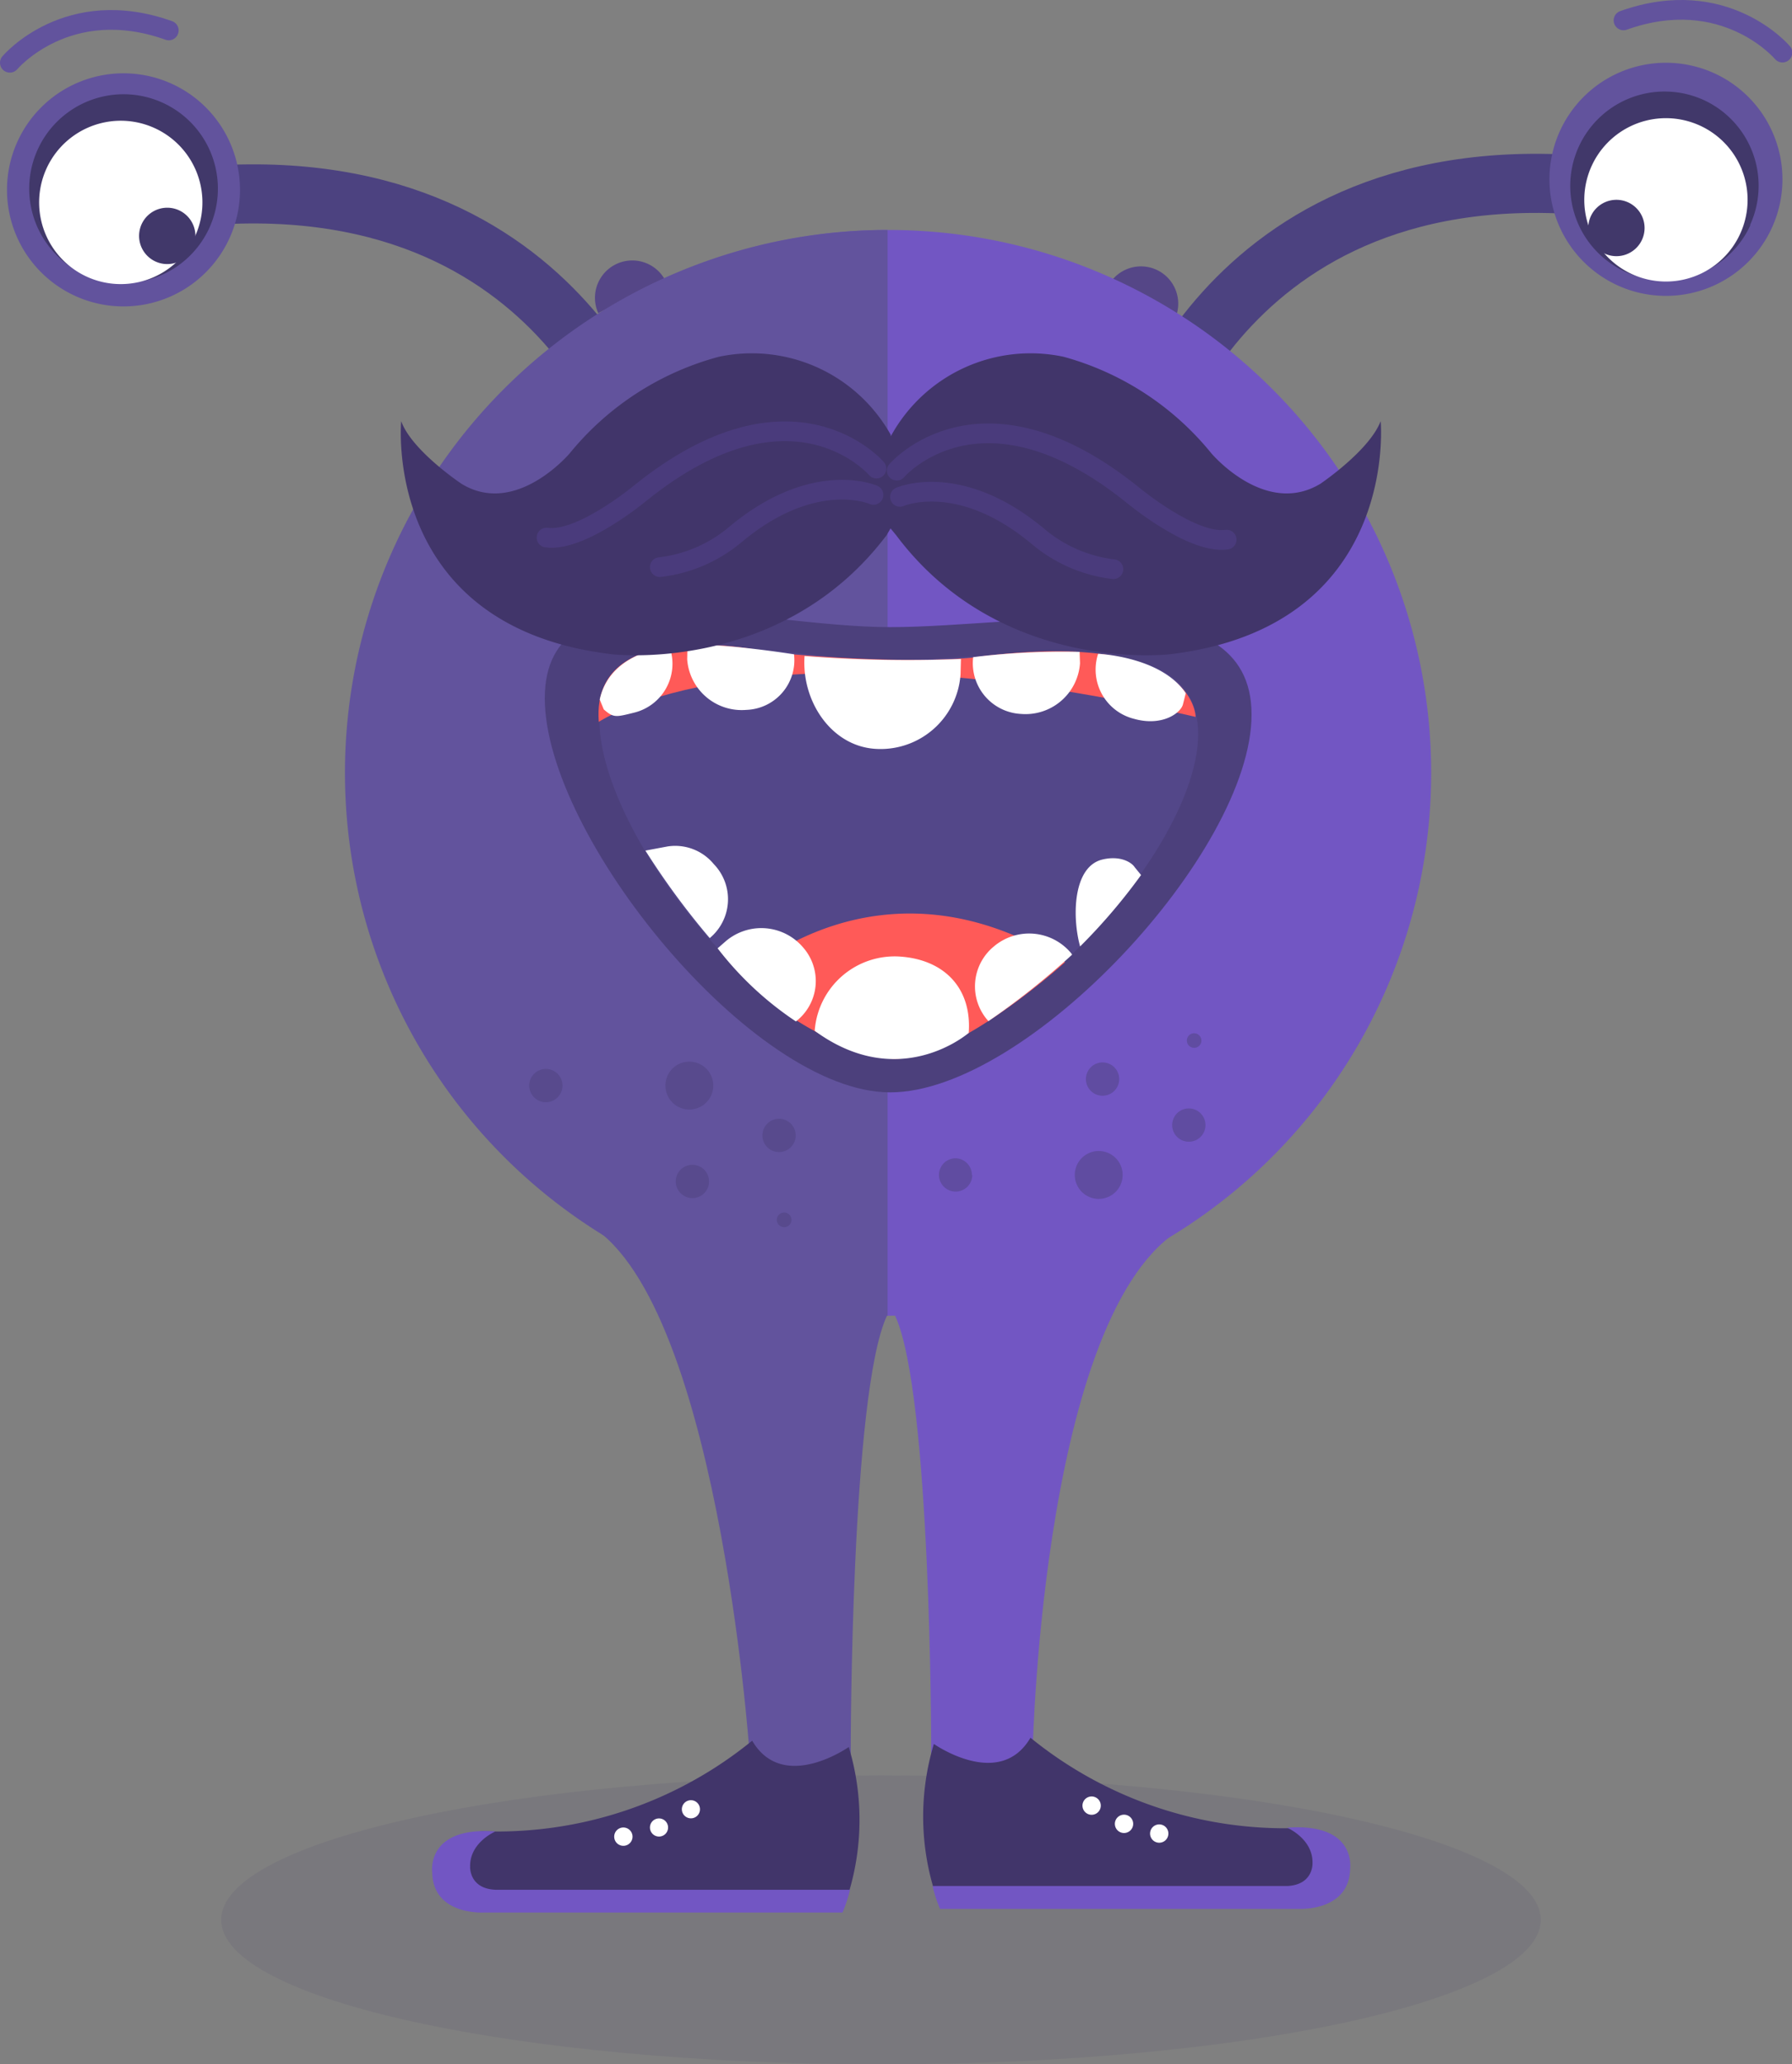 <svg xmlns="http://www.w3.org/2000/svg" viewBox="0 0 181.97 209.52"><rect x="0" y="0" width="181.97" height="209.52" fill="#808080" stroke="none"/><defs><style>.cls-1,.cls-12{fill:#41356a;}.cls-1{opacity:0.1;}.cls-2{fill:#554687;}.cls-11,.cls-15,.cls-3{fill:none;stroke-linecap:round;}.cls-3{stroke:#4c4280;stroke-width:6px;}.cls-15,.cls-3{stroke-linejoin:round;}.cls-4{fill:#62539d;}.cls-5{fill:#41386a;}.cls-6{fill:#fff;}.cls-7{fill:#7256c3;}.cls-8{fill:#4c407c;}.cls-9{fill:#534789;}.cls-10{fill:#ff5a58;}.cls-11{stroke:#62539d;stroke-miterlimit:10;}.cls-11,.cls-15{stroke-width:2px;}.cls-13{opacity:0.6;}.cls-14{opacity:0.8;}.cls-15{stroke:#7256c3;opacity:0.2;}</style></defs><g id="Layer_2" data-name="Layer 2"><g id="Calque_1" data-name="Calque 1"><path class="cls-1" d="M156.46,194.85c0,8.1-30,14.67-67,14.67s-67-6.57-67-14.67,30-14.66,67-14.66S156.46,186.75,156.46,194.85Z"/><path class="cls-2" d="M112.51,29.06a3.78,3.78,0,1,1,6.7,3.52"/><path class="cls-2" d="M60.75,31.78a3.79,3.79,0,0,1,6.75-3.43"/><path class="cls-3" d="M116.33,45.18s9.4-33.19,52-25.38"/><path class="cls-4" d="M181,18.2A11.83,11.83,0,1,1,169.14,6.37,11.83,11.83,0,0,1,181,18.2"/><path class="cls-3" d="M65.36,46.25S56,13.06,13.35,20.87"/><path class="cls-4" d="M.71,19.27A11.83,11.83,0,1,0,12.54,7.44,11.83,11.83,0,0,0,.71,19.27"/><path class="cls-5" d="M177.75,22.84A9.58,9.58,0,1,1,173,10.15a9.57,9.57,0,0,1,4.71,12.69"/><path class="cls-6" d="M177,23a8.29,8.29,0,1,1-5.12-10.55A8.28,8.28,0,0,1,177,23"/><path class="cls-5" d="M167,23.14a2.86,2.86,0,1,1-2.86-2.86A2.86,2.86,0,0,1,167,23.14"/><path class="cls-5" d="M3.45,22.15a9.58,9.58,0,1,0,6.09-12.1,9.58,9.58,0,0,0-6.09,12.1"/><path class="cls-6" d="M4.18,22.38a8.29,8.29,0,1,0,6.25-9.92,8.29,8.29,0,0,0-6.25,9.92"/><path class="cls-5" d="M14.14,23.63A2.86,2.86,0,1,0,17.3,21.1a2.86,2.86,0,0,0-3.16,2.53"/><path class="cls-7" d="M145.33,78.44a55.1,55.1,0,1,1-55.1-55.1,55.1,55.1,0,0,1,55.1,55.1"/><path class="cls-4" d="M90.13,23.34a55.1,55.1,0,0,0,0,110.2"/><path class="cls-8" d="M127.09,72.53c0,13.94-22.77,38.34-36.7,38.34s-35.07-26-35.07-40,21.13-7.22,35.07-7.22,36.7-5.08,36.7,8.86"/><path class="cls-9" d="M121.67,74.47c0,11.81-19.29,32.48-31.1,32.48s-29.7-22.06-29.7-33.87S78.77,67,90.57,67s31.1-4.3,31.1,7.5"/><path class="cls-10" d="M75.45,99.09s13.86-13.33,32.7-1.43c0,0-12.4,11.27-18.57,9.64a29.2,29.2,0,0,1-14.13-8.21"/><path class="cls-7" d="M120.87,124.25c-15,7-16,53.31-16,53.31-.24,4.24-3.22,6.2-5.31,6-2.71-.22-4.78-1.71-5-5.49,0-.17,0-.35,0-.54,0,0,0-36.15-3.67-44"/><path class="cls-11" d="M1,6.37S6.85-.58,17.14,3.09"/><path class="cls-11" d="M181,5.34s-5.85-6.94-16.14-3.27"/><path class="cls-8" d="M68.76,51.2a2.42,2.42,0,1,1-2.42-2.42,2.42,2.42,0,0,1,2.42,2.42"/><path class="cls-8" d="M77.14,46.13a1.69,1.69,0,1,1-3.37,0,1.69,1.69,0,0,1,3.37,0"/><path class="cls-8" d="M112.86,51.54a1,1,0,1,0,1-1,1,1,0,0,0-1,1"/><path class="cls-8" d="M102.63,46.09a1.69,1.69,0,1,0,1.69-1.69,1.69,1.69,0,0,0-1.69,1.69"/><path class="cls-10" d="M60.8,73.27s15.91-10.9,60.61-.51c0,0,0-9.14-22.82-6,0,0-6.9.76-20.42-.56,0,0-18.17-4.17-17.37,7"/><path class="cls-6" d="M97.54,68.43A8.14,8.14,0,0,1,88.82,76c-4.49-.33-7.45-4.93-7.12-9.42a134,134,0,0,0,15.88.3Z"/><path class="cls-6" d="M109.67,67.32a5.55,5.55,0,0,1-6,5.14,5.16,5.16,0,0,1-4.85-5.76,73.42,73.42,0,0,1,10.81-.54Z"/><path class="cls-6" d="M69.78,66.92a5.55,5.55,0,0,0,6,5.13,5.05,5.05,0,0,0,4.85-5.64S73,65.2,69.81,65.49Z"/><path class="cls-6" d="M120.13,71.46c-.18.87-2.09,2.32-5,1.49a5.15,5.15,0,0,1-3.62-6.59s6.4.26,8.9,4Z"/><path class="cls-6" d="M61.31,72c1,.87,1.22.79,3.08.33A5.11,5.11,0,0,0,68,65.68S62,66,60.9,71Z"/><path class="cls-6" d="M82.73,104.62a8.14,8.14,0,0,1,8.72-7.53c4.49.33,7.25,3.25,6.92,7.74,0,0-7,6.12-15.64-.21Z"/><path class="cls-6" d="M73.73,95.5a5.57,5.57,0,0,1,7.84.68,5.17,5.17,0,0,1-.75,7.49,33.38,33.38,0,0,1-7.95-7.42Z"/><path class="cls-6" d="M108.75,96.72a5.55,5.55,0,0,0-7.84-.65,5.24,5.24,0,0,0-.54,7.57,76.94,76.94,0,0,0,8.5-6.75Z"/><path class="cls-6" d="M67.79,85.91a5.07,5.07,0,0,1,4.69,1.79,5.12,5.12,0,0,1-.41,7.51,77.66,77.66,0,0,1-6.53-8.88Z"/><path class="cls-6" d="M115.21,88c-.28-.44-1.41-1.21-3.28-.76-3,.74-3.07,5.86-2.25,8.82a59.12,59.12,0,0,0,6.19-7.25Z"/><path class="cls-4" d="M59.37,124.08c13.42,6.92,16.71,53.48,16.71,53.48.24,4.24,3.22,6.2,5.31,6,2.7-.22,4.78-1.71,5-5.49,0-.17,0-.35,0-.54,0,0,0-36.15,3.68-44"/><path class="cls-12" d="M91,54.32c10.61,14.17,27.82,12.08,27.82,12.08,23.34-2.78,21.38-23.66,21.38-23.66-1.14,3-6.12,6.36-6.12,6.36C128.46,52.49,123,46,123,46a29.27,29.27,0,0,0-15-9.79,16.17,16.17,0,0,0-17.46,7.92l-.09.16v-.16A16.16,16.16,0,0,0,73,36.21,29.32,29.32,0,0,0,57.86,46s-5.46,6.49-11,3.1c0,0-5.07-3.38-6.12-6.36,0,0-2,20.88,21.38,23.66,0,0,17.21,2.09,27.91-12.08l.4-.69Z"/><g class="cls-13"><g class="cls-14"><path class="cls-8" d="M72.43,110.18A2.43,2.43,0,1,0,70,112.61a2.43,2.43,0,0,0,2.43-2.43"/><path class="cls-8" d="M72,119.91a1.69,1.69,0,1,0-1.69,1.69A1.69,1.69,0,0,0,72,119.91"/><path class="cls-8" d="M80.8,115.25a1.69,1.69,0,1,0-1.68,1.68,1.69,1.69,0,0,0,1.68-1.68"/><path class="cls-8" d="M80.37,123.81a.75.75,0,0,0-.74-.75.76.76,0,0,0-.75.75.75.75,0,0,0,.75.74.74.74,0,0,0,.74-.74"/><path class="cls-8" d="M57.12,110.18a1.69,1.69,0,1,0-1.69,1.69,1.69,1.69,0,0,0,1.69-1.69"/></g><g class="cls-14"><path class="cls-8" d="M114,119.25a2.43,2.43,0,1,1-2.43-2.43,2.43,2.43,0,0,1,2.43,2.43"/><path class="cls-8" d="M113.65,109.52a1.69,1.69,0,1,1-1.69-1.69,1.69,1.69,0,0,1,1.69,1.69"/><path class="cls-8" d="M122.41,114.18a1.69,1.69,0,1,1-1.68-1.68,1.69,1.69,0,0,1,1.68,1.68"/><path class="cls-8" d="M122,105.62a.74.74,0,1,1-.74-.75.75.75,0,0,1,.74.75"/><path class="cls-8" d="M98.73,119.25A1.69,1.69,0,1,1,97,117.56a1.69,1.69,0,0,1,1.69,1.69"/></g></g><path class="cls-15" d="M91.06,47.77s8.5-10,24,2.5c0,0,6,5,9.5,4.5"/><path class="cls-15" d="M91.39,50.43s6-2.66,14,4a14.53,14.53,0,0,0,7.67,3.34"/><path class="cls-15" d="M89,47.56s-8.5-10-24,2.5c0,0-6,5-9.5,4.5"/><path class="cls-15" d="M88.7,50.23s-6-2.67-14,4A14.47,14.47,0,0,1,67,57.56"/><path class="cls-12" d="M132.05,185.48s4.44.29,4.43,4.12c0,0,.48,4-5.16,4H95.47A25.54,25.54,0,0,1,94.83,177s6.68,4.71,9.81-.63a41,41,0,0,0,27.41,9.16"/><path class="cls-6" d="M111.78,183.26a.93.93,0,1,1-.93-.93.93.93,0,0,1,.93.93"/><path class="cls-6" d="M115.07,185.11a.93.93,0,1,1-.93-.93.93.93,0,0,1,.93.93"/><path class="cls-6" d="M118.64,186a.93.93,0,1,1-1.85,0,.93.93,0,0,1,1.85,0"/><path class="cls-7" d="M130.7,185.5s2.63,1.12,2.58,3.59c0,0,.12,2.21-2.58,2.33h-36a13,13,0,0,0,.76,2.32h36.41s5.15.3,5.23-4.08c0,0,.69-4.68-6.42-4.16"/><path class="cls-12" d="M49,185.86s-4.43.29-4.42,4.11c0,0-.49,4,5.15,4H85.54a25.58,25.58,0,0,0,.65-16.66s-6.68,4.71-9.81-.64A41,41,0,0,1,49,185.86"/><path class="cls-6" d="M69.24,183.64a.92.92,0,1,0,.92-.93.92.92,0,0,0-.92.93"/><path class="cls-6" d="M66,185.49a.92.92,0,1,0,.92-.93.92.92,0,0,0-.92.93"/><path class="cls-6" d="M62.37,186.41a.93.93,0,1,0,.93-.93.93.93,0,0,0-.93.93"/><path class="cls-7" d="M50.31,185.88s-2.63,1.11-2.57,3.58c0,0-.12,2.22,2.57,2.34h36a13,13,0,0,1-.76,2.31H49.12s-5.15.31-5.23-4.07c0,0-.69-4.68,6.42-4.16"/></g></g></svg>